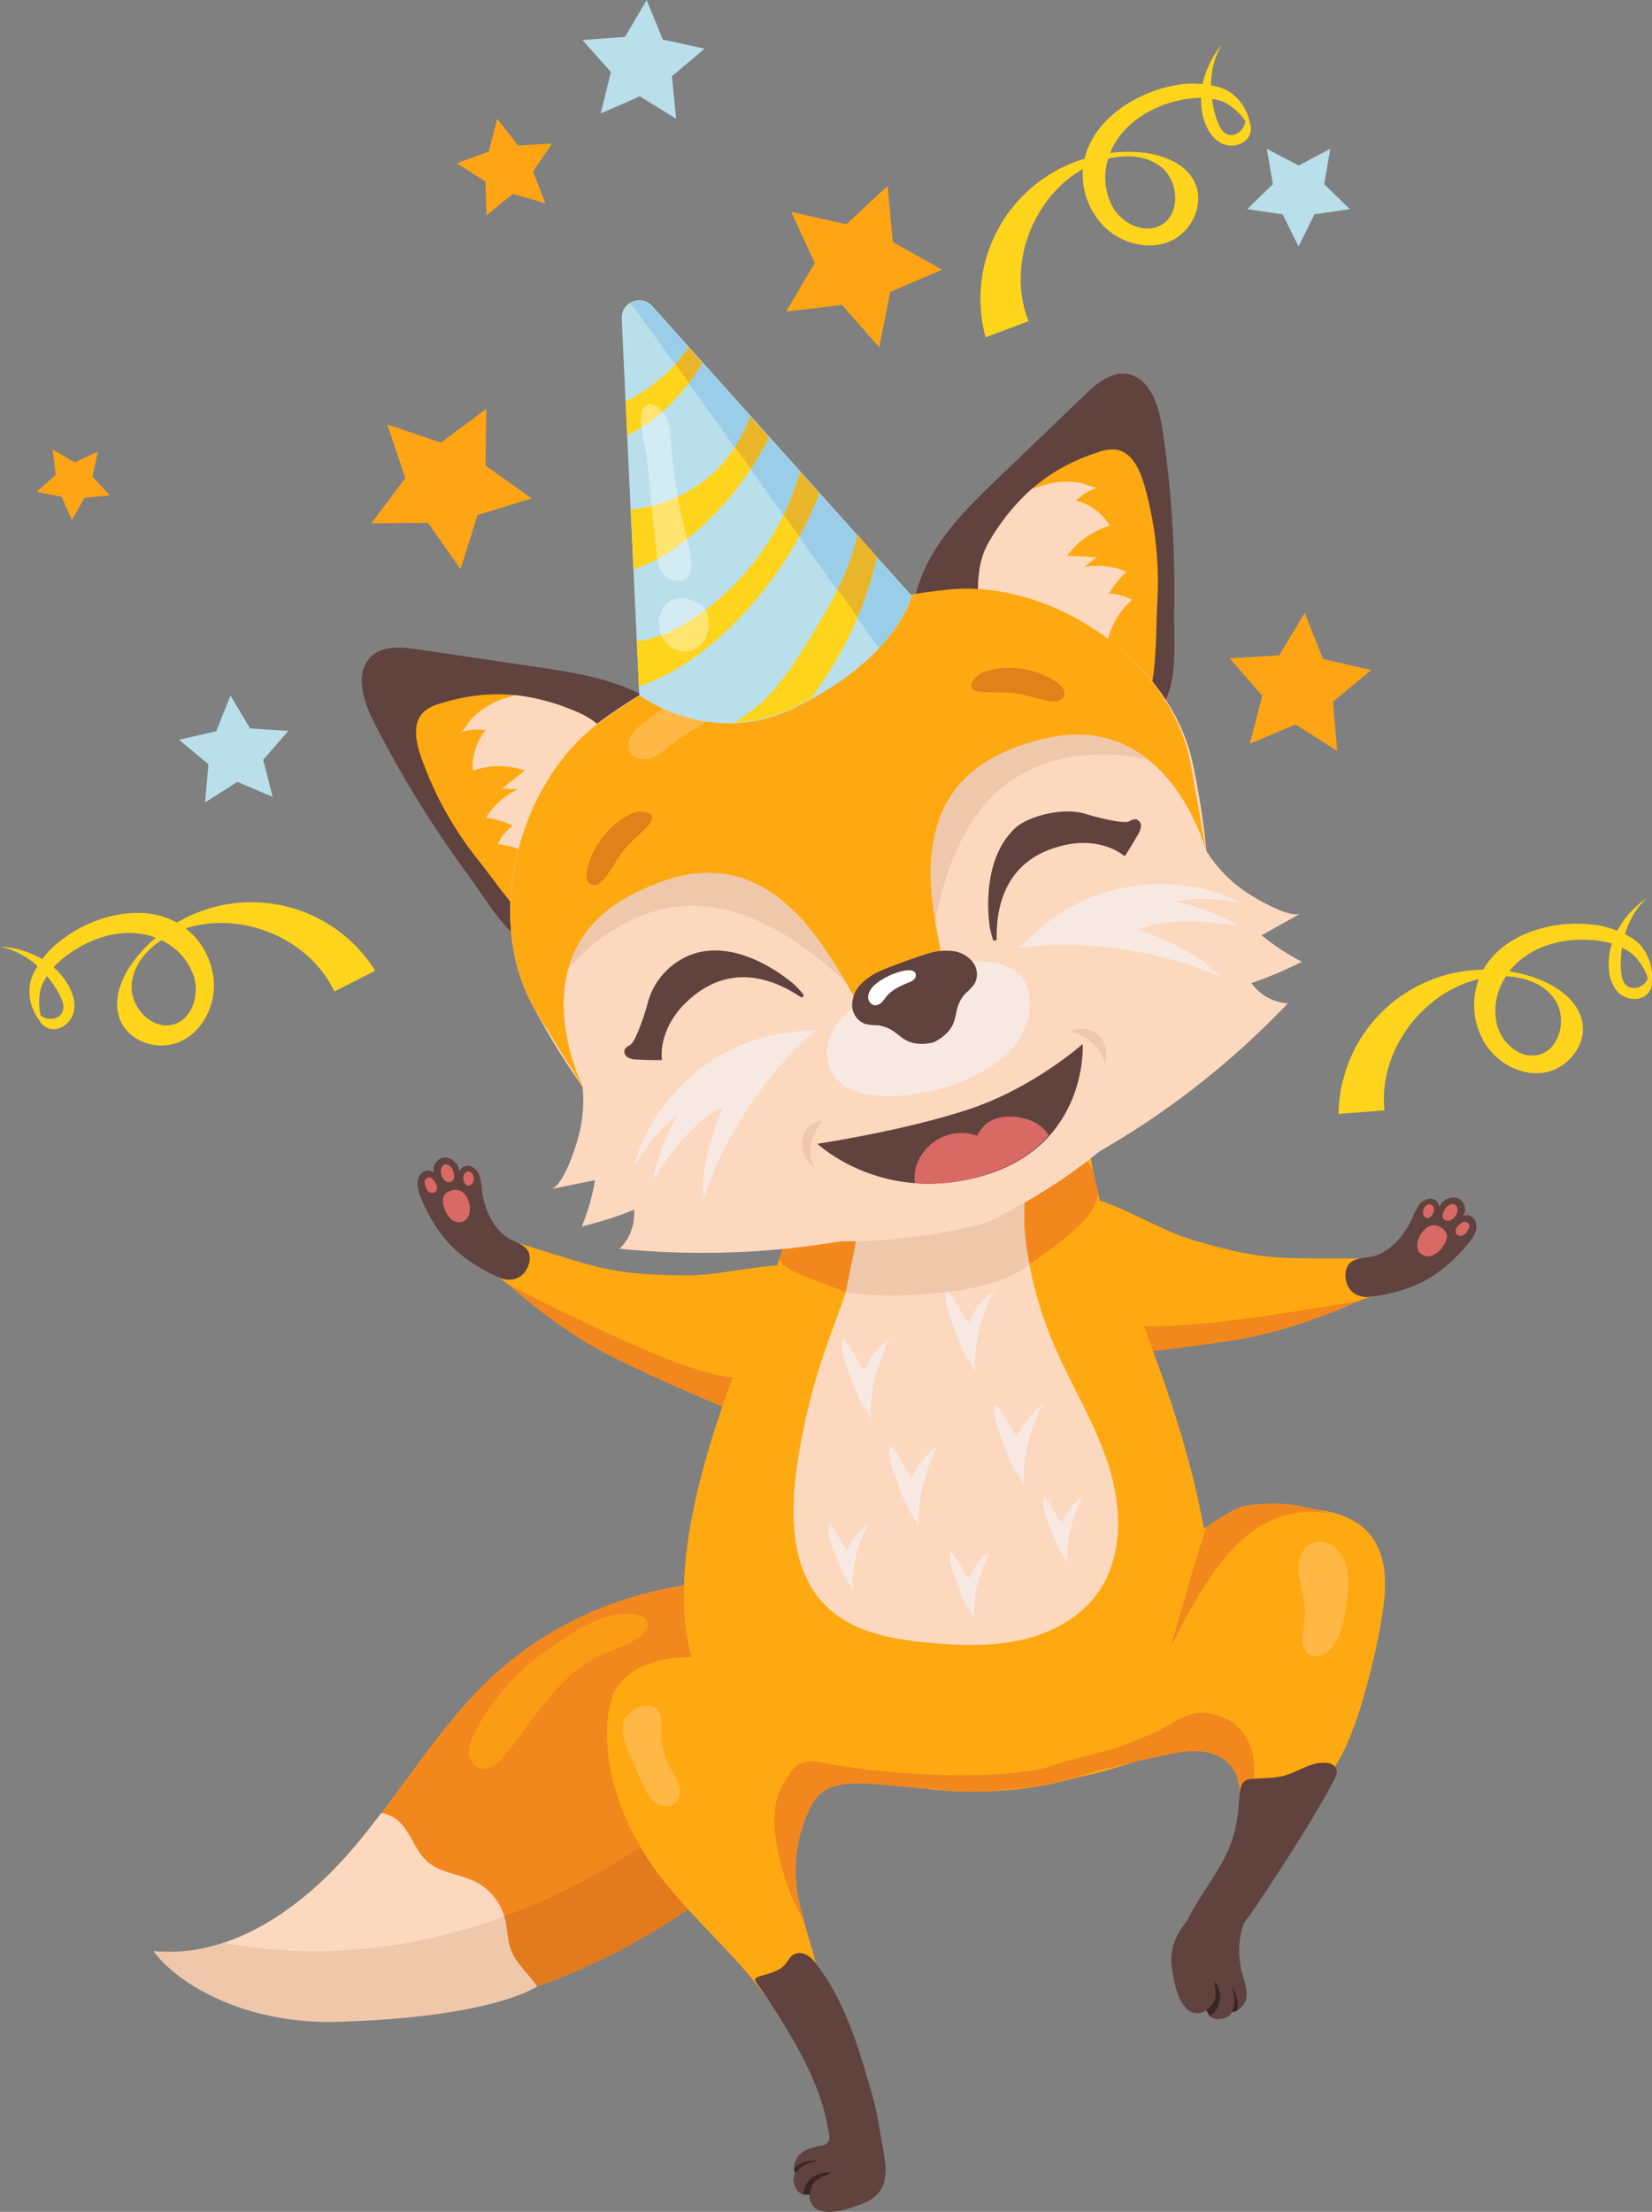 <svg xmlns="http://www.w3.org/2000/svg" viewBox="0 0 525.44 703.21"><rect x="0" y="0" width="525.44" height="703.21" fill="#808080" stroke="none"/><defs><style>.cls-1{fill:#f2881d;}.cls-2{fill:#e27b1e;}.cls-3{fill:#fcd8be;}.cls-4{fill:#efc8ac;}.cls-19,.cls-5{fill:#ffa912;}.cls-6{fill:#60423e;}.cls-7{fill:#d86964;}.cls-8{fill:#382624;}.cls-9{fill:#f7e9e2;}.cls-10{fill:#e08119;}.cls-11{fill:#ffb845;}.cls-12,.cls-17{fill:#fff;}.cls-13{fill:#b9dfea;}.cls-14{fill:#9acee8;}.cls-15{fill:#ffd41d;}.cls-16{fill:#e8b628;}.cls-17{opacity:0.37;}.cls-18{fill:#ffa515;}.cls-19{opacity:0.65;}</style></defs><g id="Слой_2" data-name="Слой 2"><g id="Layer_2" data-name="Layer 2"><path class="cls-1" d="M156.91,532.68c-17.77,16.4-29.81,38-45.68,56.25S73,622.77,48.93,620.33c9,11.81,24.24,17,38.89,19.43C141,648.53,196.27,628,237.2,593,250,582.07,261.88,569.33,268,553.66c4.83-12.39,5.61-27.07.14-39.4-5.66-12.77-21.33-11.77-33.88-11.64C206,502.92,177.74,513.46,156.91,532.68Z"/><path class="cls-2" d="M71.41,617.57c1.24.25,2.48.47,3.72.68,53.15,8.77,108.45-11.73,149.39-46.75,12.78-10.94,24.67-23.68,30.78-39.36a56,56,0,0,0,3.55-26.95,17.15,17.15,0,0,1,9.24,9.05c5.47,12.32,4.68,27-.15,39.39-6.11,15.68-18,28.42-30.78,39.36-40.94,35-96.24,55.52-149.39,46.75-14.65-2.42-29.88-7.62-38.89-19.43A53.31,53.31,0,0,0,71.41,617.57Z"/><path class="cls-3" d="M87.77,639.74c-14.65-2.42-29.88-7.62-38.89-19.43,24.06,2.44,46.42-13.17,62.3-31.41,3.52-4,6.85-8.24,10.09-12.52a10,10,0,0,1,3.6,1.28c5.62,3.17,6.39,10,11,14.14,4.19,3.75,10.42,4,15.43,6.49a18.11,18.11,0,0,1,9.18,11.3c.95,3.53.81,7.34,2.18,10.74,1.72,4.27,5.62,7.4,8.13,11.18C144.1,640.88,115.64,644.34,87.77,639.74Z"/><path class="cls-4" d="M48.89,620.4l1.43.12h.06l1.34.07h.11c1.42.06,2.84.06,4.25,0h0a55.27,55.27,0,0,0,15.32-2.94c1.24.25,2.48.48,3.72.68,28.65,4.73,57.92.95,85.22-9,0,.12.08.24.11.36.95,3.53.81,7.35,2.18,10.74,1.72,4.27,5.62,7.4,8.13,11.18-.11,0-13.83,9.81-63.71,11.17C79.69,643.52,57.9,632.21,48.89,620.4Z"/><path class="cls-5" d="M378.48,393.92c18.23,5.57,26,6.17,38.85,6.15l21.34,0q-.48,5.77-.95,11.56a363.1,363.1,0,0,1-40.09,11.92c-13.63,3.22-27.83,5.65-41.59,3-7.58-1.44-15-4.53-20.54-9.95s-8.8-13.38-7.44-21C333.5,365.24,359.6,388.15,378.48,393.92Z"/><path class="cls-6" d="M449.11,387.48a24.3,24.3,0,0,1,2-4.06,5,5,0,0,1,3.71-2.32,2.81,2.81,0,0,1,2.94,2.74,4.84,4.84,0,0,1,5.71-2.95c2.24.74,3.36,3.94,1.79,5.72a2.88,2.88,0,0,1,3.68,1,4.63,4.63,0,0,1,.37,4,12,12,0,0,1-2.19,3.55c-4.71,5.81-10.56,10.85-17.49,13.67a54.57,54.57,0,0,1-14.78,3.54c-6.7-.13-7.68-6.45-6.45-9.34.88-2.07,2.42-2.83,6.69-3.33C441.46,399,446.48,393.18,449.11,387.48Z"/><path class="cls-7" d="M455.67,389.55a4.91,4.91,0,0,0-2.81,1.59,7.26,7.26,0,0,0-2.07,4.62,3.86,3.86,0,0,0,.54,2.26,3.62,3.62,0,0,0,4.19,1.15,7.44,7.44,0,0,0,3.5-3,5.73,5.73,0,0,0,1.19-3C460.28,391.07,457.63,389.3,455.67,389.55Z"/><path class="cls-7" d="M452.61,385.13a2.44,2.44,0,0,0,.25,1.41,1.33,1.33,0,0,0,1.17.74,1.56,1.56,0,0,0,.94-.4,3.26,3.26,0,0,0,1-1.4c.32-.93.07-2.42-1.1-2.58S452.68,384,452.61,385.13Z"/><path class="cls-7" d="M460.85,383.15a4.83,4.83,0,0,0-2,3,1.86,1.86,0,0,0,.34,1.39,1.88,1.88,0,0,0,2.11.43,4,4,0,0,0,1.71-1.5C464.26,384.67,463.41,381.78,460.85,383.15Z"/><path class="cls-7" d="M465.19,388.62a4.7,4.7,0,0,0-1.63,1.31,2.09,2.09,0,0,0-.4,2.34,1.78,1.78,0,0,0,2.33.37,4.57,4.57,0,0,0,1.63-2A1.44,1.44,0,0,0,465.19,388.62Z"/><path class="cls-1" d="M352.88,419.7s2.49,3.05,23.83,1.57,55.51-7.73,55.51-7.73-18.37,8.86-37.48,12.14-37.94,4.82-38.86,5S352.88,419.7,352.88,419.7Z"/><path class="cls-5" d="M218.91,405.47c-19.07,0-26.67-1.75-38.94-5.55l-20.38-6.32q-1.26,5.67-2.5,11.34a363.21,363.21,0,0,0,34.8,23.18c12.08,7.09,24.93,13.59,38.86,15.14,7.67.85,15.71.1,22.56-3.46s12.34-10.2,13.28-17.87C270.33,391.3,238.65,405.52,218.91,405.47Z"/><path class="cls-6" d="M153.3,378.53a24.91,24.91,0,0,0-.72-4.48,5,5,0,0,0-2.86-3.3,2.83,2.83,0,0,0-3.62,1.75,4.84,4.84,0,0,0-4.58-4.5c-2.36.05-4.37,2.78-3.4,4.94a2.88,2.88,0,0,0-3.8-.14,4.56,4.56,0,0,0-1.54,3.74,11.88,11.88,0,0,0,1,4c2.79,6.94,6.9,13.48,12.69,18.22a54.6,54.6,0,0,0,13.09,7.73c6.44,1.85,9.24-3.9,8.91-7-.23-2.23-1.48-3.41-5.41-5.15C157.23,391.75,154.13,384.75,153.3,378.53Z"/><path class="cls-7" d="M146.42,378.58a4.84,4.84,0,0,1,2.21,2.34,7.16,7.16,0,0,1,.62,5,3.84,3.84,0,0,1-1.17,2,3.65,3.65,0,0,1-4.35-.13,7.51,7.51,0,0,1-2.46-3.9,5.83,5.83,0,0,1-.25-3.22C141.57,378.67,144.62,377.76,146.42,378.58Z"/><path class="cls-7" d="M150.65,375.25a2.57,2.57,0,0,1-.65,1.28,1.35,1.35,0,0,1-1.34.36,1.57,1.57,0,0,1-.78-.66,3.15,3.15,0,0,1-.52-1.63c0-1,.65-2.32,1.81-2.14S150.91,374.16,150.65,375.25Z"/><path class="cls-7" d="M143.35,370.93a4,4,0,0,1,1,2,3.6,3.6,0,0,1,.09,1.46,1.82,1.82,0,0,1-.72,1.22,1.88,1.88,0,0,1-2.15-.21,4,4,0,0,1-1.19-1.93C139.65,371.39,141.31,368.87,143.35,370.93Z"/><path class="cls-7" d="M137.6,374.88a4.74,4.74,0,0,1,1.17,1.73,2.12,2.12,0,0,1-.3,2.36,1.79,1.79,0,0,1-2.34-.33,4.56,4.56,0,0,1-1-2.37A1.44,1.44,0,0,1,137.6,374.88Z"/><path class="cls-1" d="M235.78,437.64s-3.28,2.19-23.24-5.51-50.77-23.73-50.77-23.73S176.72,422.27,194,431s34.83,15.77,35.68,16.18S235.78,437.64,235.78,437.64Z"/><path class="cls-6" d="M261,682.21c-1.5.19-6.39,1.17-7.75,4.24-.54,1.19-1.12,3-.26,4.43-1.54,1.88.19,5.33.77,5.8,1.44,1.2,1.32,1.08,3.91,1-.66.44.17,3.84,2.4,4.84,4,1.8,10.13-.29,14.24-1.91,6.72-2.65,7.07-7,7.37-9.94s-1.82-12.75-2.46-16.65c-.34-2.08-5.24.35-7.28.6-2.42.3-9-.79-8.68,1.77C263.44,677.67,265.28,681.67,261,682.21Z"/><path class="cls-8" d="M257.68,697.68s-.16-3.38,2.57-4.92a18.2,18.2,0,0,1,4.27-1.88,8,8,0,0,0-6,1.28,7.14,7.14,0,0,0-3.06,5.53Z"/><path class="cls-8" d="M253,690.88a9.1,9.1,0,0,1,2.57-2.4,20.25,20.25,0,0,1,4.87-1.63,15.39,15.39,0,0,0-4.14.43,7.63,7.63,0,0,0-3.73,2.11,3,3,0,0,0,.17.89,2,2,0,0,0,.26.6Z"/><path class="cls-6" d="M395.37,628.36c.46,1.44,2.19,6.11.21,8.83-.77,1.06-2.07,2.48-3.71,2.44-.86,2.27-4.71,2.49-5.41,2.23-1.76-.65-1.6-.61-2.82-2.89-.05.79-3.41,1.78-5.39.34-3.57-2.59-4.81-8.92-5.47-13.29-1.06-7.14,2-11.83,4.8-15.4,1.83-2.36,11.76-6.46,12.56-4.57,1,2.25,8.28,1.55,5.78,5C395.16,612.08,392.64,619.7,395.37,628.36Z"/><path class="cls-8" d="M383.64,639s3-1.55,3-4.68a17.76,17.76,0,0,0-.5-4.63,7.92,7.92,0,0,1,1.89,5.82,7.17,7.17,0,0,1-3.27,5.42L383.64,639Z"/><path class="cls-8" d="M391.87,639.63a9.14,9.14,0,0,0,.79-3.43,20.08,20.08,0,0,0-1-5,15.27,15.27,0,0,1,1.7,3.81,7.56,7.56,0,0,1,0,4.28,2.79,2.79,0,0,1-.85.29,2.43,2.43,0,0,1-.65.08Z"/><path class="cls-5" d="M355.71,400.5c-8.83-24.32-9.52-38.85-9.52-38.85l-44.42,15.29-44.43-15.29s-.69,14.53-9.52,38.85S206.7,490.08,221.2,530.9c6.14,17.3,45.95,37.12,83.14,38.59,41.73,1.66,71.7-16.06,77.72-34.72C395.35,493.54,364.54,424.82,355.71,400.5Z"/><path class="cls-1" d="M314.44,407.25c9.93-2.25,18.38-8.6,26.13-15.2,3.64-3.1,7.39-6.6,8.43-11.26a10.75,10.75,0,0,0,.24-1.77q-.89-3.67-1.47-6.63a19.31,19.31,0,0,0-9-8.48l-.38-.16L301.7,376.37l-37-12.74a30.89,30.89,0,0,0-8.32,4.7c-.44,2.69-7.57,28.12-8.55,32.17,2.08,4.35,18.77,8.78,24.35,11.72,6.19,3.26,19.6-5.42,26.54-4.5A44.92,44.92,0,0,0,314.44,407.25Z"/><path class="cls-3" d="M262.28,429.68a202.34,202.34,0,0,0-8.8,36.55c-2.23,15.51-1.93,33.28,9.2,44.3C271.22,519,284,521.24,296,522.31c9.59.85,19.36,1.19,28.75-.91s18.49-6.89,24.17-14.66c8.49-11.61,8-27.71,3.51-41.38s-12.32-26-17.83-39.24a121.51,121.51,0,0,1-8.72-34.94c-.27-2.9.37-14.81-2-16.5-1.57-1.12-46.26-5.38-49.68,2.75-1.25,3-.58,15.4-1.2,18.75a98.25,98.25,0,0,1-2.82,11.08C267.82,414.83,264.83,422.19,262.28,429.68Z"/><path class="cls-4" d="M327.36,401.87q-1-5.31-1.51-10.69c-.27-2.9.71-15.16-1.66-16.86-.52-.37-7.09-.73-14-1.22l-9.51,3.27L290,372.69c-8.45.38-15.55,1.69-16.84,4.74s-.58,15.4-1.2,18.75c-.08.47-2.82,14-2.92,14.49C271.73,412.39,314,414,327.36,401.87Z"/><path class="cls-6" d="M119.07,229.84c-3.31-6.49-6.23-15.15-1.64-20.48,3.63-4.22,9.92-3.74,15.3-2.94L170.35,212c12.75,1.89,25.87,3.91,37.15,10.73s20.43,19.67,19.5,33.34c-1,14.44-12.39,25.19-23.8,32.77a161.78,161.78,0,0,1-19.95,11.32c-16.7,8-24.95-9.16-34.38-22A349.31,349.31,0,0,1,119.07,229.84Z"/><path class="cls-5" d="M152.42,273.84a111.66,111.66,0,0,1-18.57-33.42c-1.62-4.65-2.69-10.46.78-13.95a12.22,12.22,0,0,1,5.1-2.71c15.66-5,29.65-3.65,44.69,3,9.9,4.37,13.1,14,17.06,16.41,5,3,8.7-4.85,9.94.89A21.74,21.74,0,0,1,208,260.82c-2.33,3.35-5.57,6-8.81,8.45q-9.76,7.53-20.12,14.24c-4.35,2.83-3.79,14.75-8.57,11.66C165.56,292,156.11,278.41,152.42,273.84Z"/><path class="cls-3" d="M175.75,278.53a93.57,93.57,0,0,1,15.95-18.22c3-2.65,6.22-5.13,8.79-8.21a18.81,18.81,0,0,0,4.19-8.3,4.66,4.66,0,0,1-3.2-.65c-4-2.36-7.16-12-17.06-16.41A67.86,67.86,0,0,0,163.83,221c-3.22,1-6.32,1.89-9.26,3.79a27.59,27.59,0,0,0-4.47,3.59c-.84.82-2.7,4.13-3.61,4.44a16.5,16.5,0,0,1,8-.64A17.77,17.77,0,0,0,150.4,245a25.78,25.78,0,0,1,16.6-.07l-7.37,5.78,5.07.23a23.89,23.89,0,0,0-10.11,9,29.91,29.91,0,0,1,8.53,2.56,14.44,14.44,0,0,0-4.75,5.86A23.94,23.94,0,0,1,175.75,278.53Z"/><path class="cls-6" d="M369.77,136.69c-1.06-7.21-3.7-16-10.53-17.64-5.4-1.33-10.25,2.7-14.18,6.47l-27.43,26.34c-9.3,8.93-18.82,18.17-24.06,30.26S288.32,210,297,220.6c9.17,11.19,24.69,13.34,38.38,12.92a161,161,0,0,0,22.82-2.34c18.23-3.18,15-21.92,15.28-37.84A348.71,348.71,0,0,0,369.77,136.69Z"/><path class="cls-5" d="M368.08,191.88a111.94,111.94,0,0,0-4.22-38c-1.38-4.72-3.87-10.08-8.73-10.91a12.1,12.1,0,0,0-5.72.75c-15.66,5-26.28,14.2-34.7,28.32-5.54,9.29-2.54,19-4.39,23.26-2.37,5.37-9.91,1.09-7.59,6.48a21.75,21.75,0,0,0,12.47,11.72c3.85,1.38,8,1.63,12.08,1.78q12.33.48,24.66-.05c5.17-.22,11.62,9.83,13.73,4.54C367.87,214.25,367.73,197.74,368.08,191.88Z"/><path class="cls-3" d="M351.79,209.22a93.69,93.69,0,0,0-23.56-5.61c-4-.42-8-.58-11.92-1.6a18.67,18.67,0,0,1-8.22-4.34,4.7,4.7,0,0,0,2.23-2.38c1.85-4.22-1.15-14,4.39-23.26a68.11,68.11,0,0,1,13.47-16.59c3.22-1,6.25-2.12,9.75-2.27a27.4,27.4,0,0,1,5.72.33c1.16.19,4.59,1.81,5.52,1.53a16.41,16.41,0,0,0-6.9,4.12,17.81,17.81,0,0,1,10.73,8,25.84,25.84,0,0,0-13.57,9.56l9.36.44-4,3.13a24,24,0,0,1,13.46,1.47,29.93,29.93,0,0,0-5.47,7,14.34,14.34,0,0,1,7.27,2A23.88,23.88,0,0,0,351.79,209.22Z"/><path class="cls-3" d="M304.74,187.81c-32.12,2.13-59.26,14-59.26,14s-28.4,8.37-54.38,27.38-37.19,61.35-21.89,90.1c10.47,19.67,30.87,52.9,63,68.19s81.3,1.36,81.3,1.36,46.58-20.9,61.4-53.29,9.09-71,4.47-92.76C372.66,210.91,336.87,185.69,304.74,187.81Z"/><path class="cls-3" d="M175.19,378.06l14.07-2.86a69.33,69.33,0,0,1-4.21,14.74,120.7,120.7,0,0,0,16.61-5.32A15.57,15.57,0,0,1,197.08,397a263.79,263.79,0,0,0,84-5.06c5-1.11,10.41-2.75,12.92-7.17,2.22-3.93,1.32-9-1.14-12.82s-6.22-6.5-10-9c-19.81-13.06-41.88-22.24-63.8-31.34-6.25-2.59-12.6-5.21-19.31-6.05-4.62-.58-14.1-.68-16.64,4.33-1.93,3.79,1.48,10.22,2,14.11a43.7,43.7,0,0,1-1.41,18.33C182.85,365.51,179,377.3,175.19,378.06Z"/><path class="cls-3" d="M413.8,290.34l-12.53,7a70.64,70.64,0,0,0,12.81,8.42,122.4,122.4,0,0,1-16.05,6.8A15.51,15.51,0,0,0,409.59,319a263.72,263.72,0,0,1-67,51c-4.48,2.39-9.69,4.7-14.47,3-4.24-1.53-6.9-6-7.5-10.46s.47-9,1.71-13.32c6.49-22.83,17.22-44.18,27.9-65.38,3-6,6.14-12.17,10.69-17.19,3.12-3.45,10.24-9.71,15.43-7.57,3.93,1.61,5.55,8.71,7.67,12a43.82,43.82,0,0,0,13,13C399.81,285.83,410.45,292.22,413.8,290.34Z"/><path class="cls-4" d="M214.69,288.28c26.69-3.71,51.09,20.59,60.51,30,1.48,1.48,3.62,3.12,5.44,2.08-1-16.43-13.77-29.73-27.33-39.06-5.52-3.8-11.39-7.24-17.86-9-17-4.53-35.22,3.81-48,16-3.91,3.73-17.07,31.92-6.76,19.8C189.18,298.15,201.33,290.13,214.69,288.28Z"/><path class="cls-4" d="M323.94,246.65c-23.2,13.71-27.17,47.91-28.69,61.14-.24,2.08-.89,4.69-3,5-9.42-13.5-7.73-31.84-2.92-47.59,2-6.4,4.41-12.75,8.4-18.12,10.51-14.14,29.95-18.93,47.49-17.35,5.39.48,33.23,14.35,17.62,11.29C350.05,238.51,335.55,239.79,323.94,246.65Z"/><path class="cls-9" d="M394.38,287.21a48.77,48.77,0,0,0-20.6-.63,69.67,69.67,0,0,1,20.42,7.86c-10.08-1.58-22.75-2.78-32.21,1.16,9,2.85,20.4,8.49,26.29,15.07-18-8.28-44.27-12.37-64.76-9.21,2.23-.34,16.91-21.5,48.17-20.33C380.59,281.47,390,284,394.38,287.21Z"/><path class="cls-5" d="M301.73,187.43c32-3.14,68.62,20.94,76.38,52.56,1.07,4.38,4.45,25,5.48,30.53,0,0-12-45.54-52-35.57-25.38,6.33-34.52,20.17-35.55,40-.91,17.71,8.92,50.41,8.92,50.41l-13.5,11.38L242.94,203.28S269.69,190.58,301.73,187.43Z"/><path class="cls-10" d="M335.92,216.77c1.6,1,3.26,2.87,2.49,4.61s-3.09,1.78-4.9,1.44c-3.73-.7-7.32-2-11.09-2.5-3.61-.43-7.29,0-10.9-.42-1.13-.13-2.5-.59-2.64-1.71a2.21,2.21,0,0,1,.23-1.13,7.09,7.09,0,0,1,4.35-3.58C320.85,211,329.49,212.55,335.92,216.77Z"/><path class="cls-5" d="M191.15,229.32c-26,19-37.18,61.35-21.88,90.1,2.11,4,13.33,21.58,16.27,26.41,0,0-21.43-41.94,15-61.16,23.13-12.2,39.17-8,53.14,6.1,12.49,12.59,26.95,43.48,26.95,43.48l19.74-.83L245.53,201.94S217.13,210.3,191.15,229.32Z"/><path class="cls-10" d="M186.76,276.21c-.45,1.83-.43,4.26,1.3,5s3.42-.79,4.5-2.25c2.22-3,3.91-6.4,6.33-9.24s5.25-4.9,7.59-7.63c.72-.85,1.4-2.1.75-3a2.15,2.15,0,0,0-.93-.66,7,7,0,0,0-5.54.33C193.79,262,188.57,268.85,186.76,276.21Z"/><path class="cls-11" d="M204.88,229.68a15.79,15.79,0,0,0-4.11,4.08,5.44,5.44,0,0,0-.31,5.54c1.26,2,4.1,2.5,6.37,1.8s4.12-2.31,6-3.8a73.81,73.81,0,0,1,21.49-11.94c6.9-2.45,14.34-3.94,20.26-8.25,3-2.21,5.72-6.16,4-9.49-1-2-3.47-3.05-5.76-3.07a19.06,19.06,0,0,0-6.63,1.6C231.19,211.76,217.6,219.92,204.88,229.68Z"/><path class="cls-6" d="M322.92,263.26c4.09-3.81,15.36-6.77,22.51-4.46,2.09.67,11.64,3.25,13.65,2.36a4.34,4.34,0,0,1,2.24-.7,2.14,2.14,0,0,1,1.58,2.2,6,6,0,0,1-1,2.74c-1.31,2.33-2.7,4.6-4.17,6.83-4.75-3.82-11.74-5.06-18.46-3.68-20,4.11-22.41,20.3-22.27,29.9a.62.62,0,0,1-1.21.19,37.11,37.11,0,0,1-1-4C314.21,290.55,312.45,273,322.92,263.26Z"/><path class="cls-9" d="M202.15,370.39a48.85,48.85,0,0,1,13.28-15.76,69.82,69.82,0,0,0-7.77,20.45c5.55-8.56,13.1-18.8,22.35-23.22-3.9,8.63-7.28,20.86-6.3,29.64,5.83-18.94,20.31-41.24,36.33-54.39-1.75,1.43-27.31-1.74-47.28,22.32C207.08,356.29,202.71,365,202.15,370.39Z"/><path class="cls-6" d="M221.81,302.88a22.6,22.6,0,0,0-15.93,16.53c-.53,2.13-3.56,11.55-5.39,12.76-.67.43-1.47.78-1.8,1.5a2.14,2.14,0,0,0,1,2.52,6,6,0,0,0,2.85.66q4,.24,8,.18c-.64-6,2.09-12.61,6.88-17.52,14.27-14.59,29.2-7.87,37.19-2.56a.62.62,0,0,0,.82-.92,37.45,37.45,0,0,0-2.78-3C249.47,310.31,235.68,299.35,221.81,302.88Z"/><path class="cls-9" d="M324.33,309.93c-5.41-5.57-16.66-4.13-19-4.09a25.73,25.73,0,0,0-8.35,1.94c-10.37,3.78-24.13,11.78-24.19,11.84s-8.42,4.69-9.63,13.12a12.74,12.74,0,0,0,5.34,12.42c3.28,2.24,7.75,3,12.12,3.22,13.87.71,33.41-5.4,41.86-15.64C329.12,324.66,328.68,314.42,324.33,309.93Z"/><path class="cls-6" d="M309.46,305.94a9.52,9.52,0,0,0-6.41-3.58,19.29,19.29,0,0,0-7.47.68c-2.69.69-13.26,4.54-15.76,5.73a19.52,19.52,0,0,0-6.16,4.29,9.46,9.46,0,0,0-2.61,6.86,6.36,6.36,0,0,0,4.28,5.66,20.63,20.63,0,0,0,3.7.38,11,11,0,0,1,4.58,1.53c1.66,1,3,2.46,4.77,3.34,2.61,1.33,5.72,1.23,8.59.56,2.63-1.34,5.08-3.25,6.22-5.95.76-1.79.89-3.78,1.51-5.62a11,11,0,0,1,2.53-4.13,20.32,20.32,0,0,0,2.59-2.66A6.38,6.38,0,0,0,309.46,305.94Z"/><path class="cls-12" d="M276.16,316.61a2.65,2.65,0,0,0,2,3,3,3,0,0,0,2.32-1c.62-.61,1.08-1.35,1.64-2,1.72-2,4.26-3.18,6.74-4.18a5.3,5.3,0,0,0,1.89-1.08,1.78,1.78,0,0,0,.4-2c-1.21-2.1-6.68.07-8.33.85C280.36,311.38,276.51,313.57,276.16,316.61Z"/><path class="cls-6" d="M260,363.63s20.71,19.74,53.22,10c33.1-10,31.15-41.72,31.15-41.72s-15.68,14-36.32,20.8C287.2,359.59,260,363.63,260,363.63Z"/><path class="cls-7" d="M312.93,373.59c9.43-2.83,16-7.44,20.6-12.57a9.87,9.87,0,0,0-.91-1.4,13.12,13.12,0,0,0-7.43-4.16,15.46,15.46,0,0,0-8.32.15,9.56,9.56,0,0,0-6,5.48,15,15,0,0,0-15.29,3.12c-3.82,3.66-5.09,7.94-4.56,12A60.57,60.57,0,0,0,312.93,373.59Z"/><path class="cls-4" d="M259,371.19a9.13,9.13,0,0,1-3.89-8.58,7.56,7.56,0,0,1,6.64-6.36c-.74.05-2,2.83-2.3,3.43a24.37,24.37,0,0,0-1.26,3.3A10.89,10.89,0,0,0,259,371.19Z"/><path class="cls-4" d="M351.4,338.4a9.14,9.14,0,0,0-2-9.2,7.57,7.57,0,0,0-9.13-1.09c.62-.41,3.32,1.05,3.9,1.36a22.07,22.07,0,0,1,3,1.88A10.86,10.86,0,0,1,351.4,338.4Z"/><path class="cls-5" d="M411.9,479.61c8.58,0,18,1.48,23.61,8,6.17,7.18,5.52,17.83,3.92,27.15a219.52,219.52,0,0,1-7.14,29.38c-4,12.67-10.44,26.23-22.85,31a12.08,12.08,0,0,1-5.28,1c-4.94-.42-10.94,1.79-9.75-6.46,2.32-16.18-16.55-15.2-34.93-9.13-11.48,3.79-25.62,7.26-37.64,5.9-1.31-2.08.22-4.74,1.7-6.71C338,540.48,354.26,521.75,367,501.37,377.12,485.13,392.61,479.61,411.9,479.61Z"/><path class="cls-5" d="M195.9,536.94c-3.28,5.11-7.36,27.79,11,55.35,9.78,14.65,26.93,28.62,37.11,43,.63.88,2,2.78,3,3.25,1.25.61,1,0,2.32-.28l12.26-2.39c-.88-10.59-5.07-20.59-7.4-31a45.37,45.37,0,0,1,3.72-30.67c5.07-9.88,15.45-7.47,37.34-5.46,1.25.12-40.88-31.88-54.64-37.76C228.83,526,204.71,523.19,195.9,536.94Z"/><path class="cls-6" d="M250.79,646c5.42,9.15,10.12,18.62,12.16,28.5.61,3,1.06,6.16,3.41,8.63s7.41,3.84,10.58,1.93c2.34-1.4,2.74-3.9,2.71-6.14-.06-5.55-1.67-11-3.27-16.46-3.91-13.29-7.95-26.82-17.15-38.58-1.29-1.65-3.5-3.48-5.9-2.85-1.93.5-2.53,2.25-3.62,3.53-1.49,1.75-3.94,2.56-6.44,3.26-4.16,1.17-3.56,1.2-1.43,4.26Q246.63,638.9,250.79,646Z"/><path class="cls-1" d="M257.85,559.81c2.07,1.17,36.18,11.77,59.29,9.49,39.87-3.92,59.19-23.23,58.84-22.93S348.1,562,318.2,564,257.85,559.81,257.85,559.81Z"/><path class="cls-1" d="M379.51,498.74q-3.58,12.51-7.18,25,4.05-8.35,8.84-16.34c6.25-10.45,14.13-20.92,25.6-25a30.48,30.48,0,0,1,18.56-.53c-10-2.92-16.76-5.07-29.62-3.1-3.24.5-12.07,6.77-12.07,6.77S380.32,495.91,379.51,498.74Z"/><path class="cls-1" d="M370.27,558.08c4-.86,8.06-1.68,12.1-1.21s8.13,2.43,10.14,6,1.63,7.89,2.82,11.77c1.25-.33,1.84-1.73,2.2-3a27.94,27.94,0,0,0,.86-14.27c-1.12-4.68-4.17-9.06-8.6-11-4.13-1.78-7.52-2.6-11.76-1.12s-9.51,5.22-13.55,7.17c-10.72,5.16-35.94,7.76-44.48,16.51,16.2-1,23-4.43,29.51-6.07Q359.85,560.33,370.27,558.08Z"/><path class="cls-1" d="M291.32,565.41c-8.32-1.25-16.89-1.53-24.95-3.91-11.87-3.51-13.65-.74-17.53,6.14-2.94,5.21-2.89,11.59-2,17.51a72.21,72.21,0,0,0,8.6,25c0-.22-.05-.43-.08-.64-.41-1.52-.8-3-1.14-4.56a45.37,45.37,0,0,1,3.72-30.67c5.07-9.88,15.45-7.47,37.34-5.46C295.52,568.81,294,567.52,291.32,565.41Z"/><path class="cls-6" d="M388.61,592.31c-4.54,7.93-10.53,15.36-13.32,23.84-1,3-.59,7.44,3.12,7.93a7.5,7.5,0,0,0,4.45-1.22c8.68-4.83,14-12.8,19.06-20.47,7.83-11.93,15.66-23.88,22.32-36.3.8-1.48,1.51-3.37.24-4.59a4.12,4.12,0,0,0-2.32-1c-5.49-.75-10.09,3.69-15.6,4.44-9.8,1.35-11.88-1.53-12.42,7.23C393.69,579.52,392.44,585.62,388.61,592.31Z"/><path class="cls-11" d="M198.26,547.78c-.76,3.6.76,7.25,2.25,10.62l3.61,8.19c1,2.28,2.09,4.66,4,6.22s5.08,2,6.85.19c1.4-1.4,1.53-3.68.94-5.57a29.79,29.79,0,0,0-2.7-5.27,24.15,24.15,0,0,1-2.9-12.37,12,12,0,0,0-.28-4.63C208,539.46,199.24,543.14,198.26,547.78Z"/><path class="cls-11" d="M413.13,500.43c.31,2.67,1.11,5.27,1.53,7.92a29,29,0,0,1,.07,8.67c-.45,3.06-1.12,6.82,1.35,8.69a4.82,4.82,0,0,0,5,.2,9.51,9.51,0,0,0,3.63-3.73c2.67-4.47,3.35-9.82,3.82-15,.29-3.17.51-6.44-.41-9.49C424.67,486.26,411.7,488.28,413.13,500.43Z"/><path class="cls-13" d="M203.34,221l-5.6-119.68a5.57,5.57,0,0,1,9.72-4L290,189.46s-4.5,19.76-37.6,35.72C225.79,238,203.34,221,203.34,221Z"/><path class="cls-14" d="M279.52,206.1c8.68-9.27,10.34-16.53,10.34-16.53L207.34,97.48a5.34,5.34,0,0,0-.83-.76l-2.66-1.06a5.64,5.64,0,0,0-3.33.65C211.71,111.43,262.06,181.7,279.52,206.1Z"/><path class="cls-15" d="M233.49,198.25a121.53,121.53,0,0,0,27.09-41.36l-6.11-6.83a84.66,84.66,0,0,1-32.67,45.77c-5.76,4-12.41,7.31-19.27,8l.68,14.42C214.74,214.27,224.86,206.88,233.49,198.25Z"/><path class="cls-15" d="M199.47,138.38c10-4.8,18.05-13.25,23.94-23l-4.47-5a49.13,49.13,0,0,1-4.61,5.94A53.73,53.73,0,0,1,199,127.64Z"/><path class="cls-15" d="M244.6,139.05l-6-6.68a44.22,44.22,0,0,1-38,29.59l.89,19A45.61,45.61,0,0,0,216,173.27,96.42,96.42,0,0,0,244.6,139.05Z"/><path class="cls-16" d="M249.26,163.59l5,6.91a122,122,0,0,0,6.37-13.61l-6.11-6.83A84,84,0,0,1,249.26,163.59Z"/><path class="cls-16" d="M214.86,115.75l4.28,6a72.4,72.4,0,0,0,4.27-6.29l-4.47-5A49.24,49.24,0,0,1,214.86,115.75Z"/><path class="cls-16" d="M233.8,142.06l5,7a96.52,96.52,0,0,0,5.77-10l-6-6.68A45.13,45.13,0,0,1,233.8,142.06Z"/><path class="cls-15" d="M257.83,222.08A116.85,116.85,0,0,0,278.92,177l-6.17-6.88c-2.39,11.15-8.31,21.51-14.29,31.37-4,6.57-8.08,13.13-13.23,18.82a54.3,54.3,0,0,1-11.61,9.39,47.07,47.07,0,0,0,18.66-4.75C254.23,224,256.07,223,257.83,222.08Z"/><path class="cls-16" d="M272.75,170.1a74.07,74.07,0,0,1-6.36,17.25l6.35,8.86A116.12,116.12,0,0,0,278.92,177Z"/><path class="cls-17" d="M208.76,175.39c.26,2.58.59,5.32,2.35,7.34s5.49,2.83,7.4.91a5.17,5.17,0,0,0,1.29-3.24c.32-3.15-.58-6.28-1.38-9.36a166.82,166.82,0,0,1-5-30.87,20.93,20.93,0,0,0-1.27-7.16c-1.2-2.72-6.08-7-7.82-2.5-1.42,3.67,1,11.13,1.39,15Z"/><path class="cls-17" d="M210.7,193.56a8.87,8.87,0,0,0-1.13,4,9.58,9.58,0,0,0,3.44,7.95,7.68,7.68,0,0,0,8.44.68,8.92,8.92,0,0,0,3.78-5.62c.7-2.94.12-6.44-2.3-8.24C219.12,189.53,213.35,189,210.7,193.56Z"/><path class="cls-15" d="M521.33,300a17.44,17.44,0,0,0-4.48-2.95,26.68,26.68,0,0,1,4.1-8.4,22.92,22.92,0,0,1,2.89-3.18,29.64,29.64,0,0,0-9.46,10.48,26.92,26.92,0,0,0-8.9-2.1h0a38.89,38.89,0,0,0-5.16-.19c-11.18.37-23.1,4.95-28.57,14.63a46.52,46.52,0,0,0-46,45.86L440.35,353c-2-18.64,11.91-37.42,30-41.72A23.42,23.42,0,0,0,472.49,332c4,6.13,11.47,10.18,18.68,9s13.26-8.37,12.17-15.59c-1-6.82-7.41-11.56-13.84-14.06a44.61,44.61,0,0,0-9.42-2.53,21.63,21.63,0,0,1,3.41-3.55c6-5,14.06-6.83,21.82-6.46a33.07,33.07,0,0,1,7.38,1.15l0,0,.44.19-.46-.15a22.66,22.66,0,0,0-1,6c-.12,3.54.7,7.35,3.31,9.75s7.31,2.62,9.4-.24a5.4,5.4,0,0,0,1-3.53A15.24,15.24,0,0,0,521.33,300Zm-27,17.52c4.4,6,1.86,16.66-5.51,17.95-5.66,1-11-3.86-12.62-9.39A19.47,19.47,0,0,1,479,310.39C485,310.64,490.89,312.73,494.35,317.48Zm23.23-4c-1.5-1.12-1.86-3.19-2-5.06a35.36,35.36,0,0,1,.31-7.12,13.22,13.22,0,0,1,3.85,2.44,19,19,0,0,1,4.41,7.19c-.07.18-.14.36-.22.53C522.83,313.7,519.62,315,517.58,313.44Z"/><path class="cls-15" d="M390.3,28.74a17.19,17.19,0,0,0-5.12-1.6,26.79,26.79,0,0,1,1.62-9.21,23,23,0,0,1,1.9-3.85,29.56,29.56,0,0,0-6.2,12.69,26.56,26.56,0,0,0-9.12.44h0a38.62,38.62,0,0,0-5,1.25c-10.65,3.44-20.84,11.15-23.42,22a46.52,46.52,0,0,0-31.48,56.78l13.68-5.12c-7-17.37,1.1-39.25,17.28-48.39A23.42,23.42,0,0,0,352.24,73c5.53,4.78,13.83,6.62,20.43,3.47s10.43-11.7,7.38-18.35c-2.87-6.26-10.32-9-17.18-9.68a45.5,45.5,0,0,0-9.76.17,22.06,22.06,0,0,1,2.3-4.35c4.37-6.42,11.63-10.45,19.18-12.24a33,33,0,0,1,7.41-.93s0,0,0-.05l.47.06c-.16,0-.32,0-.48,0a23,23,0,0,0,.67,6c.87,3.43,2.71,6.87,5.87,8.46s7.76.49,9-2.83a5.5,5.5,0,0,0,0-3.67A15.18,15.18,0,0,0,390.3,28.74ZM369.22,53c5.9,4.59,6.39,15.5-.33,18.78-5.17,2.52-11.69-.66-14.73-5.54a19.5,19.5,0,0,1-1.67-15.8C358.3,49.05,364.58,49.42,369.22,53Zm21.21-10.3c-1.75-.66-2.67-2.56-3.29-4.32a35,35,0,0,1-1.67-6.93,13.06,13.06,0,0,1,4.36,1.28,18.85,18.85,0,0,1,6.24,5.69c0,.19,0,.38-.07.57C395.54,41.52,392.81,43.63,390.43,42.73Z"/><path class="cls-15" d="M12.47,324.36a5.44,5.44,0,0,0,2.69,2.49c3.27,1.36,7.18-1.28,8.16-4.68s-.31-7.09-2.25-10.05a22.55,22.55,0,0,0-4-4.59c-.11.12-.21.25-.32.36l.29-.38,0,0a33.22,33.22,0,0,1,5.71-4.82c6.43-4.34,14.31-6.95,22-5.82a21.44,21.44,0,0,1,4.76,1.26,45,45,0,0,0-6.73,7.06c-4.19,5.48-7.18,12.84-4.52,19.2,2.83,6.74,11.72,9.72,18.51,7s11-10.07,11.28-17.38a23.44,23.44,0,0,0-9-18.85c17.69-5.72,39.3,3.11,47.31,20.06l13-6.6a46.51,46.51,0,0,0-63.09-15.29c-9.71-5.42-22.27-3.14-32,2.36A39,39,0,0,0,20,298.54h0a26.65,26.65,0,0,0-6.5,6.42,29.58,29.58,0,0,0-13.54-4,21.66,21.66,0,0,1,4.12,1.21,26.51,26.51,0,0,1,7.87,5A17.42,17.42,0,0,0,9.7,312,15.24,15.24,0,0,0,12.47,324.36ZM51.3,298.92a19.47,19.47,0,0,1,10.49,11.93c1.54,5.54-.54,12.5-5.9,14.59-7,2.73-14.65-5-14-12.48C42.34,307.11,46.32,302.24,51.3,298.92ZM13.41,323.18c-.16-.11-.32-.22-.47-.34a18.82,18.82,0,0,1,0-8.44,13.1,13.1,0,0,1,2-4.07,34.91,34.91,0,0,1,4,5.91c.88,1.65,1.65,3.62.95,5.35C19,324,15.56,324.54,13.41,323.18Z"/><polygon class="cls-18" points="34.94 157.49 26.83 158.27 22.87 165.4 19.62 157.93 11.62 156.37 17.72 150.96 16.73 142.87 23.76 147.01 31.15 143.56 29.38 151.52 34.94 157.49"/><polygon class="cls-18" points="146.49 180.95 136.12 166.21 118.1 166.39 128.91 151.98 123.17 134.9 140.22 140.73 154.69 129.99 154.41 148.01 169.1 158.45 151.88 163.75 146.49 180.95"/><polygon class="cls-18" points="173.46 64.63 163.09 61.64 154.75 68.49 154.39 57.71 145.29 51.9 155.44 48.22 158.15 37.77 164.79 46.28 175.56 45.64 169.52 54.58 173.46 64.63"/><polygon class="cls-18" points="279.65 110.41 267.82 96.94 250.02 99.05 259.17 83.64 251.67 67.36 269.16 71.3 282.32 59.13 283.97 76.98 299.62 85.74 283.15 92.83 279.65 110.41"/><polygon class="cls-18" points="425.33 238.77 412.04 230.31 397.52 236.46 401.47 221.2 391.13 209.3 406.87 208.34 414.99 194.83 420.77 209.49 436.12 213.05 423.96 223.07 425.33 238.77"/><polygon class="cls-13" points="413.02 78.36 407.98 68.14 396.7 66.5 404.86 58.55 402.93 47.31 413.02 52.62 423.11 47.31 421.18 58.55 429.34 66.5 418.06 68.14 413.02 78.36"/><polygon class="cls-13" points="86.73 253.36 75.52 248.58 65.22 255.1 66.31 242.96 56.92 235.19 68.8 232.47 73.3 221.14 79.56 231.6 91.72 232.37 83.71 241.56 86.73 253.36"/><polygon class="cls-13" points="215.06 37.77 203.51 30.62 191.07 36.08 194.3 22.88 185.26 12.73 198.81 11.73 205.67 0 210.81 12.58 224.09 15.47 213.71 24.25 215.06 37.77"/><path class="cls-19" d="M151.19,550.37a14.32,14.32,0,0,0-2.06,6.25c0,2.21,1.05,4.6,3.11,5.41,3.14,1.23,6.33-1.55,8.46-4.16,9.09-11.19,16.51-24.71,29.4-31.15,4.53-2.26,9.59-3.55,13.62-6.6,1.34-1,2.66-2.59,2.2-4.21-.41-1.44-2-2.15-3.44-2.5-9.48-2.27-21.55,6.22-29,11.57A74.58,74.58,0,0,0,151.19,550.37Z"/><path class="cls-9" d="M277.11,451.67c-.73-9.07,1.81-18.18,6-26.25a23.85,23.85,0,0,0-8.2,10.25c-2.53-3-4.22-7.85-6.95-10.27-1.29,3.15,1.73,10.24,2.91,13.5a67.18,67.18,0,0,0,2.85,6.71C274.48,447.17,277,450,277.11,451.67Z"/><path class="cls-9" d="M310.26,436.58c-.73-9.07,1.81-18.18,6-26.25a23.82,23.82,0,0,0-8.2,10.26c-2.53-3-4.22-7.86-6.95-10.28-1.29,3.15,1.73,10.24,2.91,13.51a69.23,69.23,0,0,0,2.85,6.71C307.63,432.08,310.12,434.94,310.26,436.58Z"/><path class="cls-9" d="M292.3,485.86c-.73-9.07,1.81-18.18,6-26.26a24.09,24.09,0,0,0-8.2,10.26c-2.52-3-4.22-7.85-6.95-10.27-1.29,3.15,1.74,10.24,2.92,13.5a62.8,62.8,0,0,0,2.85,6.71C289.67,481.36,292.17,484.22,292.3,485.86Z"/><path class="cls-9" d="M325.72,472.72c-.72-9.06,1.81-18.17,6-26.25a24.09,24.09,0,0,0-8.2,10.26c-2.52-3-4.22-7.86-6.95-10.27-1.29,3.15,1.74,10.24,2.92,13.5a62.8,62.8,0,0,0,2.85,6.71C323.09,468.22,325.59,471.09,325.72,472.72Z"/><path class="cls-9" d="M309.94,514.91c-.59-7.42,1.49-14.89,4.91-21.5a19.67,19.67,0,0,0-6.72,8.4c-2.07-2.45-3.45-6.43-5.69-8.41-1.06,2.58,1.42,8.38,2.39,11.06a51.94,51.94,0,0,0,2.33,5.49C307.79,511.23,309.83,513.57,309.94,514.91Z"/><path class="cls-9" d="M271.25,506c-.59-7.42,1.49-14.89,4.91-21.5a19.67,19.67,0,0,0-6.72,8.4c-2.06-2.45-3.45-6.43-5.69-8.41-1.06,2.58,1.42,8.39,2.39,11.06a51.94,51.94,0,0,0,2.33,5.49C269.1,502.32,271.14,504.66,271.25,506Z"/><path class="cls-9" d="M339.54,497.29c-.59-7.43,1.48-14.89,4.91-21.51a19.64,19.64,0,0,0-6.72,8.41c-2.07-2.46-3.46-6.44-5.69-8.42-1.06,2.58,1.42,8.39,2.39,11.06a52.1,52.1,0,0,0,2.33,5.5C337.39,493.6,339.43,496,339.54,497.29Z"/></g></g></svg>